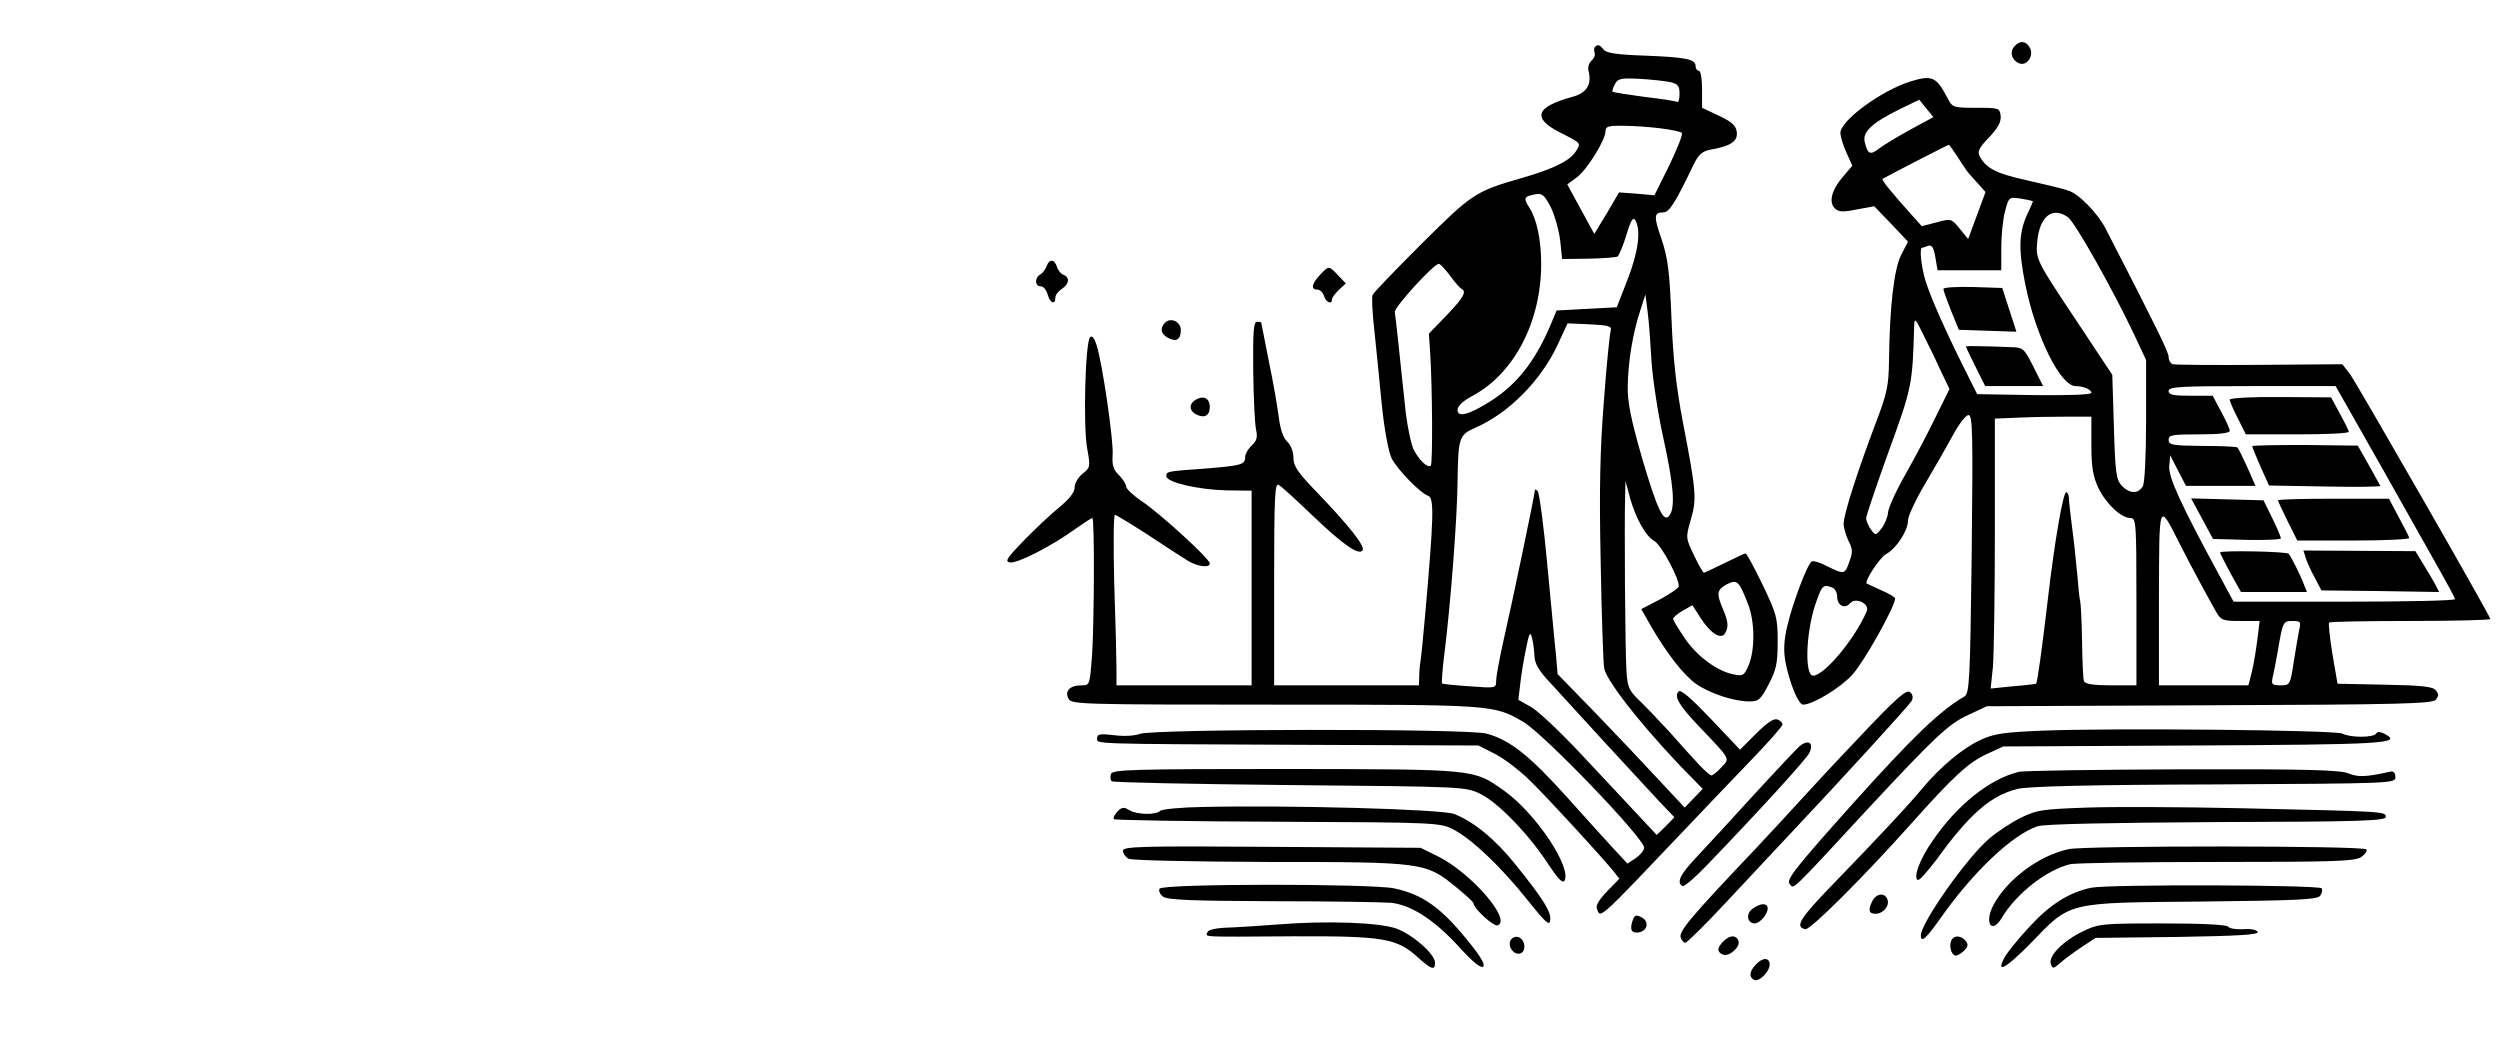 <?xml version="1.0" standalone="no"?>
<!DOCTYPE svg PUBLIC "-//W3C//DTD SVG 20010904//EN"
 "http://www.w3.org/TR/2001/REC-SVG-20010904/DTD/svg10.dtd">
<svg version="1.0" xmlns="http://www.w3.org/2000/svg"
 width="777pt" height="323pt" viewBox="0 0 777 323"
 preserveAspectRatio="xMidYMid meet">

<g transform="translate(0,323) scale(0.1,-0.1)"
fill="#000000" stroke="none">
<path d="M6260 3085 c-15 -18 -7 -43 16 -52 24 -9 46 24 33 48 -12 23 -32 24
-49 4z"/>
<path d="M4957 3084 c-3 -3 -3 -12 -1 -18 3 -7 -2 -18 -10 -25 -7 -6 -12 -20
-9 -31 11 -42 -5 -69 -50 -81 -114 -31 -127 -66 -38 -111 67 -34 65 -32 49
-58 -18 -29 -69 -55 -171 -84 -142 -41 -152 -48 -309 -204 -81 -81 -150 -152
-152 -159 -3 -6 -1 -54 5 -105 5 -51 16 -154 23 -230 8 -80 21 -151 31 -172
17 -34 89 -109 114 -117 19 -7 17 -68 -10 -374 -6 -66 -12 -129 -14 -140 -2
-11 -4 -32 -4 -47 l-1 -28 -225 0 -225 0 0 315 c0 268 2 315 14 308 8 -4 55
-47 105 -95 95 -91 145 -126 156 -108 8 13 -44 78 -142 180 -59 61 -73 81 -73
107 0 19 -8 40 -19 50 -12 11 -22 39 -26 73 -4 30 -17 109 -31 175 -13 66 -24
121 -24 122 0 2 -6 3 -13 3 -11 0 -13 -31 -12 -152 1 -84 5 -167 9 -184 5 -23
2 -34 -14 -49 -11 -10 -20 -26 -20 -35 0 -24 -11 -27 -121 -36 -125 -9 -124
-9 -124 -24 0 -19 99 -42 187 -44 l78 -1 0 -302 0 -303 -210 0 -210 0 0 53 c0
28 -3 148 -7 265 -3 116 -2 212 2 212 4 0 51 -29 104 -63 53 -35 108 -71 123
-80 30 -18 68 -23 68 -8 0 14 -154 155 -211 193 -27 18 -49 39 -49 46 0 7 -10
23 -22 35 -18 17 -22 32 -20 62 4 41 -32 288 -50 343 -7 22 -14 30 -20 24 -15
-15 -22 -277 -9 -346 10 -56 10 -59 -14 -78 -14 -11 -25 -30 -25 -43 0 -15
-16 -35 -47 -61 -27 -22 -76 -68 -111 -104 -53 -55 -60 -65 -43 -68 23 -4 130
51 203 104 27 19 50 34 53 34 7 0 6 -321 -1 -428 -7 -91 -7 -92 -33 -92 -36 0
-53 -18 -40 -42 9 -17 37 -18 642 -18 682 0 679 0 772 -54 64 -38 375 -361
375 -391 0 -8 -12 -22 -26 -32 l-26 -17 -51 55 c-27 29 -86 95 -131 145 -121
135 -182 184 -256 204 -57 16 -1036 15 -1078 -1 -15 -6 -50 -8 -79 -4 -44 5
-53 4 -53 -9 0 -19 -36 -18 665 -21 l520 -2 51 -26 c28 -14 75 -50 105 -79 57
-55 230 -244 263 -285 l19 -24 -38 -39 c-24 -25 -36 -44 -32 -54 12 -31 -2
-44 286 259 52 55 139 146 193 202 54 56 98 106 98 111 0 6 -7 13 -16 16 -11
4 -32 -10 -66 -44 l-50 -50 -90 95 c-62 65 -94 93 -101 86 -15 -15 1 -43 63
-108 101 -106 97 -99 70 -128 -13 -14 -27 -25 -31 -25 -4 0 -21 15 -37 32 -17
18 -59 64 -93 103 -35 38 -79 84 -97 101 -29 28 -34 39 -37 90 -4 56 -7 465
-4 549 l1 40 14 -52 c17 -62 49 -120 75 -134 22 -11 83 -126 76 -143 -3 -6
-30 -24 -60 -40 l-56 -29 29 -51 c49 -85 103 -155 142 -182 42 -29 117 -54
164 -54 30 0 36 5 61 53 23 44 28 64 28 132 0 75 -3 86 -47 178 -26 53 -49 97
-53 97 -3 0 -32 -14 -65 -30 -33 -16 -62 -30 -64 -30 -3 0 -17 24 -31 54 -26
54 -26 55 -10 111 19 64 17 88 -25 305 -20 106 -30 192 -35 320 -6 146 -11
186 -30 244 -26 74 -25 86 5 86 18 0 37 30 93 147 16 33 27 43 54 48 63 11 84
26 81 54 -2 20 -15 32 -55 51 l-53 25 0 58 c0 31 -4 57 -10 57 -5 0 -10 6 -10
14 0 22 -28 28 -155 33 -89 3 -123 8 -131 19 -12 15 -18 17 -27 8z m234 -109
c24 -6 29 -12 29 -36 0 -17 -3 -28 -7 -26 -5 3 -51 10 -103 16 -52 7 -96 14
-98 16 -2 2 1 12 7 23 9 18 19 20 77 17 36 -2 79 -7 95 -10z m-29 -144 c32 -4
61 -10 65 -14 4 -4 -14 -50 -39 -101 l-46 -93 -55 5 -55 4 -38 -65 -39 -64
-42 77 -42 77 30 22 c32 24 89 116 89 144 0 14 9 17 58 16 31 0 83 -4 114 -8z
m-342 -245 c12 -25 25 -71 29 -103 l6 -58 82 1 c45 1 86 4 91 7 4 4 17 34 27
67 14 47 21 57 28 45 18 -32 8 -101 -25 -185 l-33 -85 -93 -5 -94 -5 -21 -50
c-47 -109 -103 -180 -183 -231 -68 -43 -104 -53 -104 -28 0 12 17 28 47 44
129 69 213 230 213 410 0 75 -14 140 -37 175 -17 26 -16 33 5 38 34 9 39 6 62
-37z m-313 -213 c15 -21 31 -39 36 -41 16 -8 5 -28 -47 -82 l-55 -57 4 -59 c7
-115 8 -344 2 -351 -9 -9 -36 16 -53 49 -8 16 -19 68 -25 116 -5 48 -11 103
-13 122 -2 19 -7 67 -11 105 -4 39 -9 77 -10 85 -3 14 121 150 137 150 4 0 20
-17 35 -37z m626 -268 c4 -55 20 -162 37 -238 31 -141 37 -211 20 -237 -18
-29 -38 12 -86 175 -35 121 -46 176 -45 224 1 77 16 167 39 236 l16 50 7 -55
c4 -30 9 -100 12 -155z m-127 97 c-3 -10 -13 -107 -21 -217 -12 -152 -15 -272
-10 -505 3 -168 8 -315 11 -328 9 -44 142 -209 278 -345 l28 -29 -28 -29 -28
-29 -86 92 c-47 51 -135 144 -197 208 l-112 115 -5 60 c-4 33 -15 159 -27 280
-11 121 -25 224 -30 229 -6 6 -9 6 -9 0 0 -11 -67 -334 -100 -478 -11 -50 -20
-100 -20 -113 0 -22 -2 -22 -82 -16 -46 3 -85 7 -86 9 -2 1 1 42 7 91 19 149
40 422 41 533 2 141 5 148 54 170 104 45 205 146 258 260 l30 65 70 -3 c59 -3
68 -6 64 -20z m427 -850 c21 -53 22 -141 2 -189 -14 -33 -18 -35 -47 -29 -51
10 -112 55 -151 111 -20 30 -37 57 -37 62 0 4 14 16 30 25 l30 17 25 -39 c30
-47 63 -69 76 -49 12 20 11 35 -6 76 -21 49 -19 60 12 77 32 16 38 11 66 -62z
m-664 -160 c1 -25 13 -46 50 -85 26 -29 104 -113 171 -187 68 -74 144 -156
169 -183 l45 -47 -27 -28 -28 -27 -57 61 c-31 33 -110 118 -176 188 -65 70
-136 137 -158 149 l-39 22 6 50 c3 28 11 77 18 109 9 48 13 54 18 35 4 -13 7
-39 8 -57z"/>
<path d="M5935 2976 c-90 -29 -215 -121 -215 -159 0 -12 9 -40 19 -62 l18 -40
-28 -33 c-36 -41 -46 -79 -27 -99 12 -12 25 -13 69 -4 l54 10 53 -55 52 -55
-21 -41 c-23 -45 -36 -164 -38 -330 -1 -77 -6 -101 -42 -195 -56 -148 -99
-282 -99 -311 0 -12 7 -36 15 -53 13 -25 14 -35 3 -64 -14 -41 -16 -41 -69
-15 -22 12 -44 18 -48 15 -14 -8 -60 -131 -76 -200 -11 -46 -12 -76 -6 -112
13 -66 40 -133 55 -133 30 0 116 52 153 93 36 39 133 212 133 237 0 4 -19 15
-42 25 -24 11 -44 20 -46 21 -9 6 40 81 60 92 32 17 68 73 68 104 0 14 24 65
53 114 29 49 68 117 87 152 18 34 40 62 48 62 13 0 14 -51 10 -432 -5 -398 -7
-433 -23 -443 -75 -43 -162 -127 -345 -331 -180 -201 -209 -238 -198 -251 14
-17 -3 -33 247 237 206 221 246 259 308 288 l58 27 691 3 c595 2 694 5 704 17
10 12 10 18 0 30 -9 11 -44 15 -159 17 l-146 3 -16 93 c-8 51 -13 95 -10 97 2
3 116 5 253 5 136 0 248 3 248 6 0 9 -412 727 -436 761 l-24 31 -257 -2 c-142
-1 -264 0 -270 2 -7 2 -13 13 -13 23 0 15 -37 90 -196 399 -25 48 -84 109
-117 118 -17 6 -75 20 -129 32 -94 21 -124 36 -145 74 -8 15 -3 26 29 59 28
30 38 48 36 67 -3 24 -5 25 -76 25 -72 0 -74 1 -89 30 -35 67 -48 73 -118 51z
m2 -149 c-40 -22 -83 -48 -96 -58 -28 -22 -36 -19 -45 18 -9 32 20 60 109 104
l60 29 22 -27 22 -27 -72 -39z m150 -89 c15 -24 30 -45 33 -48 3 -3 15 -17 28
-31 l23 -26 -27 -73 -27 -73 -26 32 c-26 32 -27 32 -72 20 l-46 -12 -35 39
c-60 67 -91 105 -87 108 5 4 203 106 206 106 2 0 15 -19 30 -42z m231 -133 c1
-1 -5 -15 -13 -32 -31 -62 -33 -114 -10 -229 33 -161 109 -314 156 -314 25 0
49 -11 49 -21 0 -6 -75 -8 -177 -7 l-178 3 -40 80 c-58 116 -105 221 -121 274
-13 44 -19 101 -10 101 2 0 11 3 19 6 11 4 17 -5 22 -35 l7 -41 99 0 99 0 0
70 c0 38 5 90 12 114 11 43 12 44 47 39 20 -3 37 -7 39 -8z m109 -50 c22 -15
143 -231 207 -367 l36 -77 0 -186 c0 -109 -4 -194 -10 -206 -14 -25 -42 -24
-66 2 -17 18 -20 42 -24 183 l-5 161 -106 160 c-134 201 -132 198 -127 257 8
76 47 107 95 73z m-393 -482 l25 -52 -41 -83 c-22 -46 -64 -126 -94 -179 -30
-52 -55 -107 -56 -122 -1 -14 -10 -36 -20 -49 -18 -23 -19 -23 -33 -4 -8 11
-15 27 -15 35 0 8 32 102 70 208 72 197 74 208 79 383 1 35 2 35 31 -25 17
-33 41 -83 54 -112z m1249 -85 c59 -103 197 -348 225 -398 17 -30 51 -91 76
-135 25 -44 46 -83 46 -87 0 -5 -155 -8 -344 -8 l-344 0 -45 83 c-121 223
-158 305 -155 339 l3 33 24 -47 25 -48 108 0 108 0 -25 57 c-14 31 -28 59 -31
62 -2 3 -52 5 -109 5 -93 1 -105 3 -105 19 0 15 11 17 95 17 63 0 95 4 95 11
0 6 -12 33 -27 60 l-26 49 -69 0 c-54 0 -68 3 -68 15 0 13 36 15 260 15 l259
0 24 -42z m-783 -141 c0 -68 5 -97 21 -132 24 -50 71 -95 100 -95 18 0 19 -10
19 -260 l0 -260 -79 0 c-55 0 -80 4 -84 13 -3 7 -5 63 -6 125 -1 62 -4 118 -6
125 -2 6 -6 44 -9 83 -4 39 -10 104 -16 145 -5 41 -10 82 -10 92 0 9 -4 17 -8
17 -10 0 -36 -150 -57 -330 -19 -162 -33 -262 -37 -265 -2 -1 -34 -5 -72 -8
l-69 -7 7 68 c3 37 6 225 6 419 l0 352 73 3 c39 2 107 3 149 3 l78 0 0 -88z
m277 -312 c35 -69 81 -154 111 -207 15 -26 21 -28 76 -28 l59 0 -7 -57 c-4
-31 -11 -76 -17 -100 l-11 -43 -139 0 -139 0 0 273 c1 305 -2 298 67 162z
m-1083 -131 c9 -3 16 -16 16 -29 0 -27 24 -39 40 -20 17 20 61 -1 52 -24 -35
-84 -132 -201 -167 -201 -26 0 -23 128 6 218 21 63 25 67 53 56z m1452 -131
c-3 -16 -11 -61 -17 -100 -11 -72 -12 -73 -41 -73 -26 0 -29 3 -25 23 3 12 11
51 17 87 15 88 16 90 46 90 24 0 26 -3 20 -27z"/>
<path d="M6040 2332 c0 -5 11 -35 24 -68 l24 -59 89 -3 90 -3 -22 68 -22 68
-92 3 c-50 1 -91 -1 -91 -6z"/>
<path d="M6110 2153 c0 -2 14 -30 30 -63 l30 -60 90 0 90 0 -30 60 c-29 57
-32 60 -68 61 -102 4 -142 4 -142 2z"/>
<path d="M6930 1988 c0 -5 11 -31 25 -58 l25 -50 160 0 c88 0 160 3 160 8 0 4
-13 30 -28 57 l-27 50 -158 1 c-86 1 -157 -3 -157 -8z"/>
<path d="M7000 1843 c0 -3 12 -32 26 -64 l26 -58 174 -3 c96 -2 173 -1 172 2
-2 3 -18 32 -36 65 l-34 60 -164 2 c-90 0 -164 -1 -164 -4z"/>
<path d="M6844 1618 l34 -63 106 -3 c58 -1 106 1 105 5 0 4 -12 33 -27 63
l-27 55 -113 3 -112 3 34 -63z"/>
<path d="M7080 1675 c0 -3 14 -32 30 -65 l30 -60 176 0 c97 0 174 4 172 8 -1
5 -16 34 -33 65 l-30 57 -172 0 c-95 0 -173 -2 -173 -5z"/>
<path d="M6900 1513 c0 -3 15 -32 32 -64 l33 -59 102 0 103 0 -10 25 c-10 27
-40 87 -47 94 -6 7 -213 11 -213 4z"/>
<path d="M7166 1497 c3 -12 16 -40 28 -62 l21 -40 183 -2 183 -3 -12 23 c-6
12 -23 40 -37 63 l-25 41 -174 1 -174 1 7 -22z"/>
<path d="M3253 2403 c-4 -10 -12 -22 -20 -26 -18 -11 -17 -37 2 -37 8 0 17
-11 21 -25 7 -27 24 -34 24 -10 0 8 9 20 20 27 23 15 26 36 5 44 -8 3 -17 14
-20 25 -8 24 -24 25 -32 2z"/>
<path d="M4103 2376 c-26 -27 -30 -46 -9 -46 8 0 18 -9 21 -20 6 -20 25 -28
25 -10 0 5 10 18 21 29 l22 20 -24 25 c-29 31 -29 31 -56 2z"/>
<path d="M3621 2227 c-17 -17 -13 -35 9 -47 26 -14 40 -5 40 24 0 26 -31 41
-49 23z"/>
<path d="M3717 1988 c-22 -12 -22 -35 1 -46 25 -13 42 -4 42 23 0 27 -19 37
-43 23z"/>
<path d="M5778 938 c-80 -84 -167 -178 -194 -208 -27 -30 -83 -90 -125 -135
-208 -219 -243 -261 -235 -280 3 -8 9 -15 14 -15 5 0 63 57 128 127 66 70 151
162 190 203 166 176 376 406 385 421 6 11 4 21 -5 28 -11 9 -44 -20 -158 -141z"/>
<path d="M6345 959 c-117 -5 -148 -9 -190 -29 -55 -25 -125 -84 -181 -151 -43
-52 -128 -143 -277 -297 -103 -106 -120 -133 -86 -140 15 -3 178 159 329 328
131 147 178 190 234 216 l52 24 592 3 c594 3 650 6 594 36 -14 7 -23 8 -27 1
-8 -13 -81 -13 -105 0 -21 11 -719 18 -935 9z"/>
<path d="M5589 907 c-20 -19 -144 -153 -243 -262 -15 -16 -50 -54 -77 -83 -47
-50 -59 -75 -40 -86 5 -3 40 27 78 67 155 161 309 329 317 348 15 33 -7 43
-35 16z"/>
<path d="M3453 825 c-3 -9 -2 -19 2 -23 3 -4 253 -9 553 -12 547 -5 547 -5
594 -28 55 -27 152 -128 210 -218 29 -44 44 -60 50 -52 25 40 -89 211 -188
281 -95 67 -82 66 -677 67 -476 0 -538 -2 -544 -15z"/>
<path d="M6274 831 c-90 -22 -192 -103 -268 -215 -38 -54 -60 -112 -46 -121 5
-3 31 27 60 65 101 140 167 197 250 218 31 8 225 13 610 14 557 3 565 3 565
23 0 12 -6 19 -15 17 -76 -17 -100 -18 -130 -6 -26 11 -130 14 -514 13 -264
-1 -495 -4 -512 -8z"/>
<path d="M3740 722 c-68 -1 -129 -7 -134 -12 -14 -14 -73 -12 -96 2 -16 10
-23 10 -37 -4 -9 -10 -14 -20 -11 -24 4 -3 233 -7 510 -8 494 -2 504 -3 545
-24 58 -30 151 -119 231 -220 56 -70 68 -81 70 -62 4 25 -21 65 -107 172 -63
79 -130 134 -191 158 -36 15 -514 28 -780 22z"/>
<path d="M6485 720 c-138 -5 -154 -7 -205 -32 -30 -15 -74 -44 -97 -64 -70
-59 -213 -263 -213 -301 0 -25 16 -11 63 56 101 143 223 258 300 283 20 7 223
11 557 13 448 1 525 4 525 16 0 17 -1 17 -450 27 -181 4 -397 5 -480 2z"/>
<path d="M3490 586 c0 -8 8 -20 18 -25 10 -5 189 -9 435 -10 479 0 488 -1 581
-77 31 -25 56 -48 56 -52 1 -17 63 -73 75 -68 44 17 -83 163 -185 214 l-55 27
-462 3 c-408 3 -463 1 -463 -12z"/>
<path d="M6430 591 c-91 -19 -191 -93 -234 -173 -30 -56 -6 -94 26 -40 44 74
139 149 212 166 15 4 220 7 454 7 363 0 430 2 450 15 12 8 20 19 17 24 -7 12
-871 12 -925 1z"/>
<path d="M3604 468 c-4 -6 1 -17 11 -25 15 -10 88 -13 344 -14 179 0 344 -3
366 -5 63 -8 132 -53 206 -133 46 -51 72 -72 79 -65 6 6 -8 31 -43 74 -87 109
-145 150 -234 169 -74 15 -720 15 -729 -1z"/>
<path d="M6500 471 c-69 -14 -129 -52 -194 -123 -35 -38 -69 -80 -76 -94 -28
-52 4 -34 80 43 127 132 109 127 532 131 289 3 359 6 368 17 7 8 9 18 6 24 -7
11 -661 13 -716 2z"/>
<path d="M5820 431 c-15 -29 -12 -41 9 -41 24 0 45 25 37 45 -8 21 -33 19 -46
-4z"/>
<path d="M5446 405 c-21 -16 -15 -45 8 -45 8 0 22 10 30 22 25 36 0 51 -38 23z"/>
<path d="M5076 374 c-12 -31 -7 -45 16 -42 29 4 35 34 10 47 -16 8 -21 7 -26
-5z"/>
<path d="M3975 357 c-55 -4 -127 -9 -159 -10 -37 -1 -61 -7 -63 -14 -6 -16
-29 -15 267 -13 278 1 322 -6 386 -65 44 -39 54 -42 54 -17 0 27 -69 87 -120
106 -53 19 -217 25 -365 13z"/>
<path d="M6475 336 c-62 -29 -110 -78 -101 -102 6 -16 8 -15 29 3 12 11 42 33
66 49 l44 29 254 3 c189 3 253 7 250 15 -2 7 -21 11 -45 9 -22 -1 -43 2 -47 8
-4 6 -81 10 -203 10 -186 0 -200 -1 -247 -24z"/>
<path d="M4694 306 c-8 -21 13 -46 32 -39 20 8 13 47 -9 51 -9 2 -20 -4 -23
-12z"/>
<path d="M5356 304 c-20 -20 -20 -33 -1 -41 20 -7 55 24 48 43 -7 19 -28 18
-47 -2z"/>
<path d="M6064 305 c-7 -18 2 -45 15 -45 5 0 17 7 26 16 12 12 13 19 4 30 -15
18 -38 18 -45 -1z"/>
<path d="M5457 232 c-20 -21 -22 -38 -6 -47 14 -9 49 24 49 47 0 23 -22 23
-43 0z"/>
</g>
</svg>
